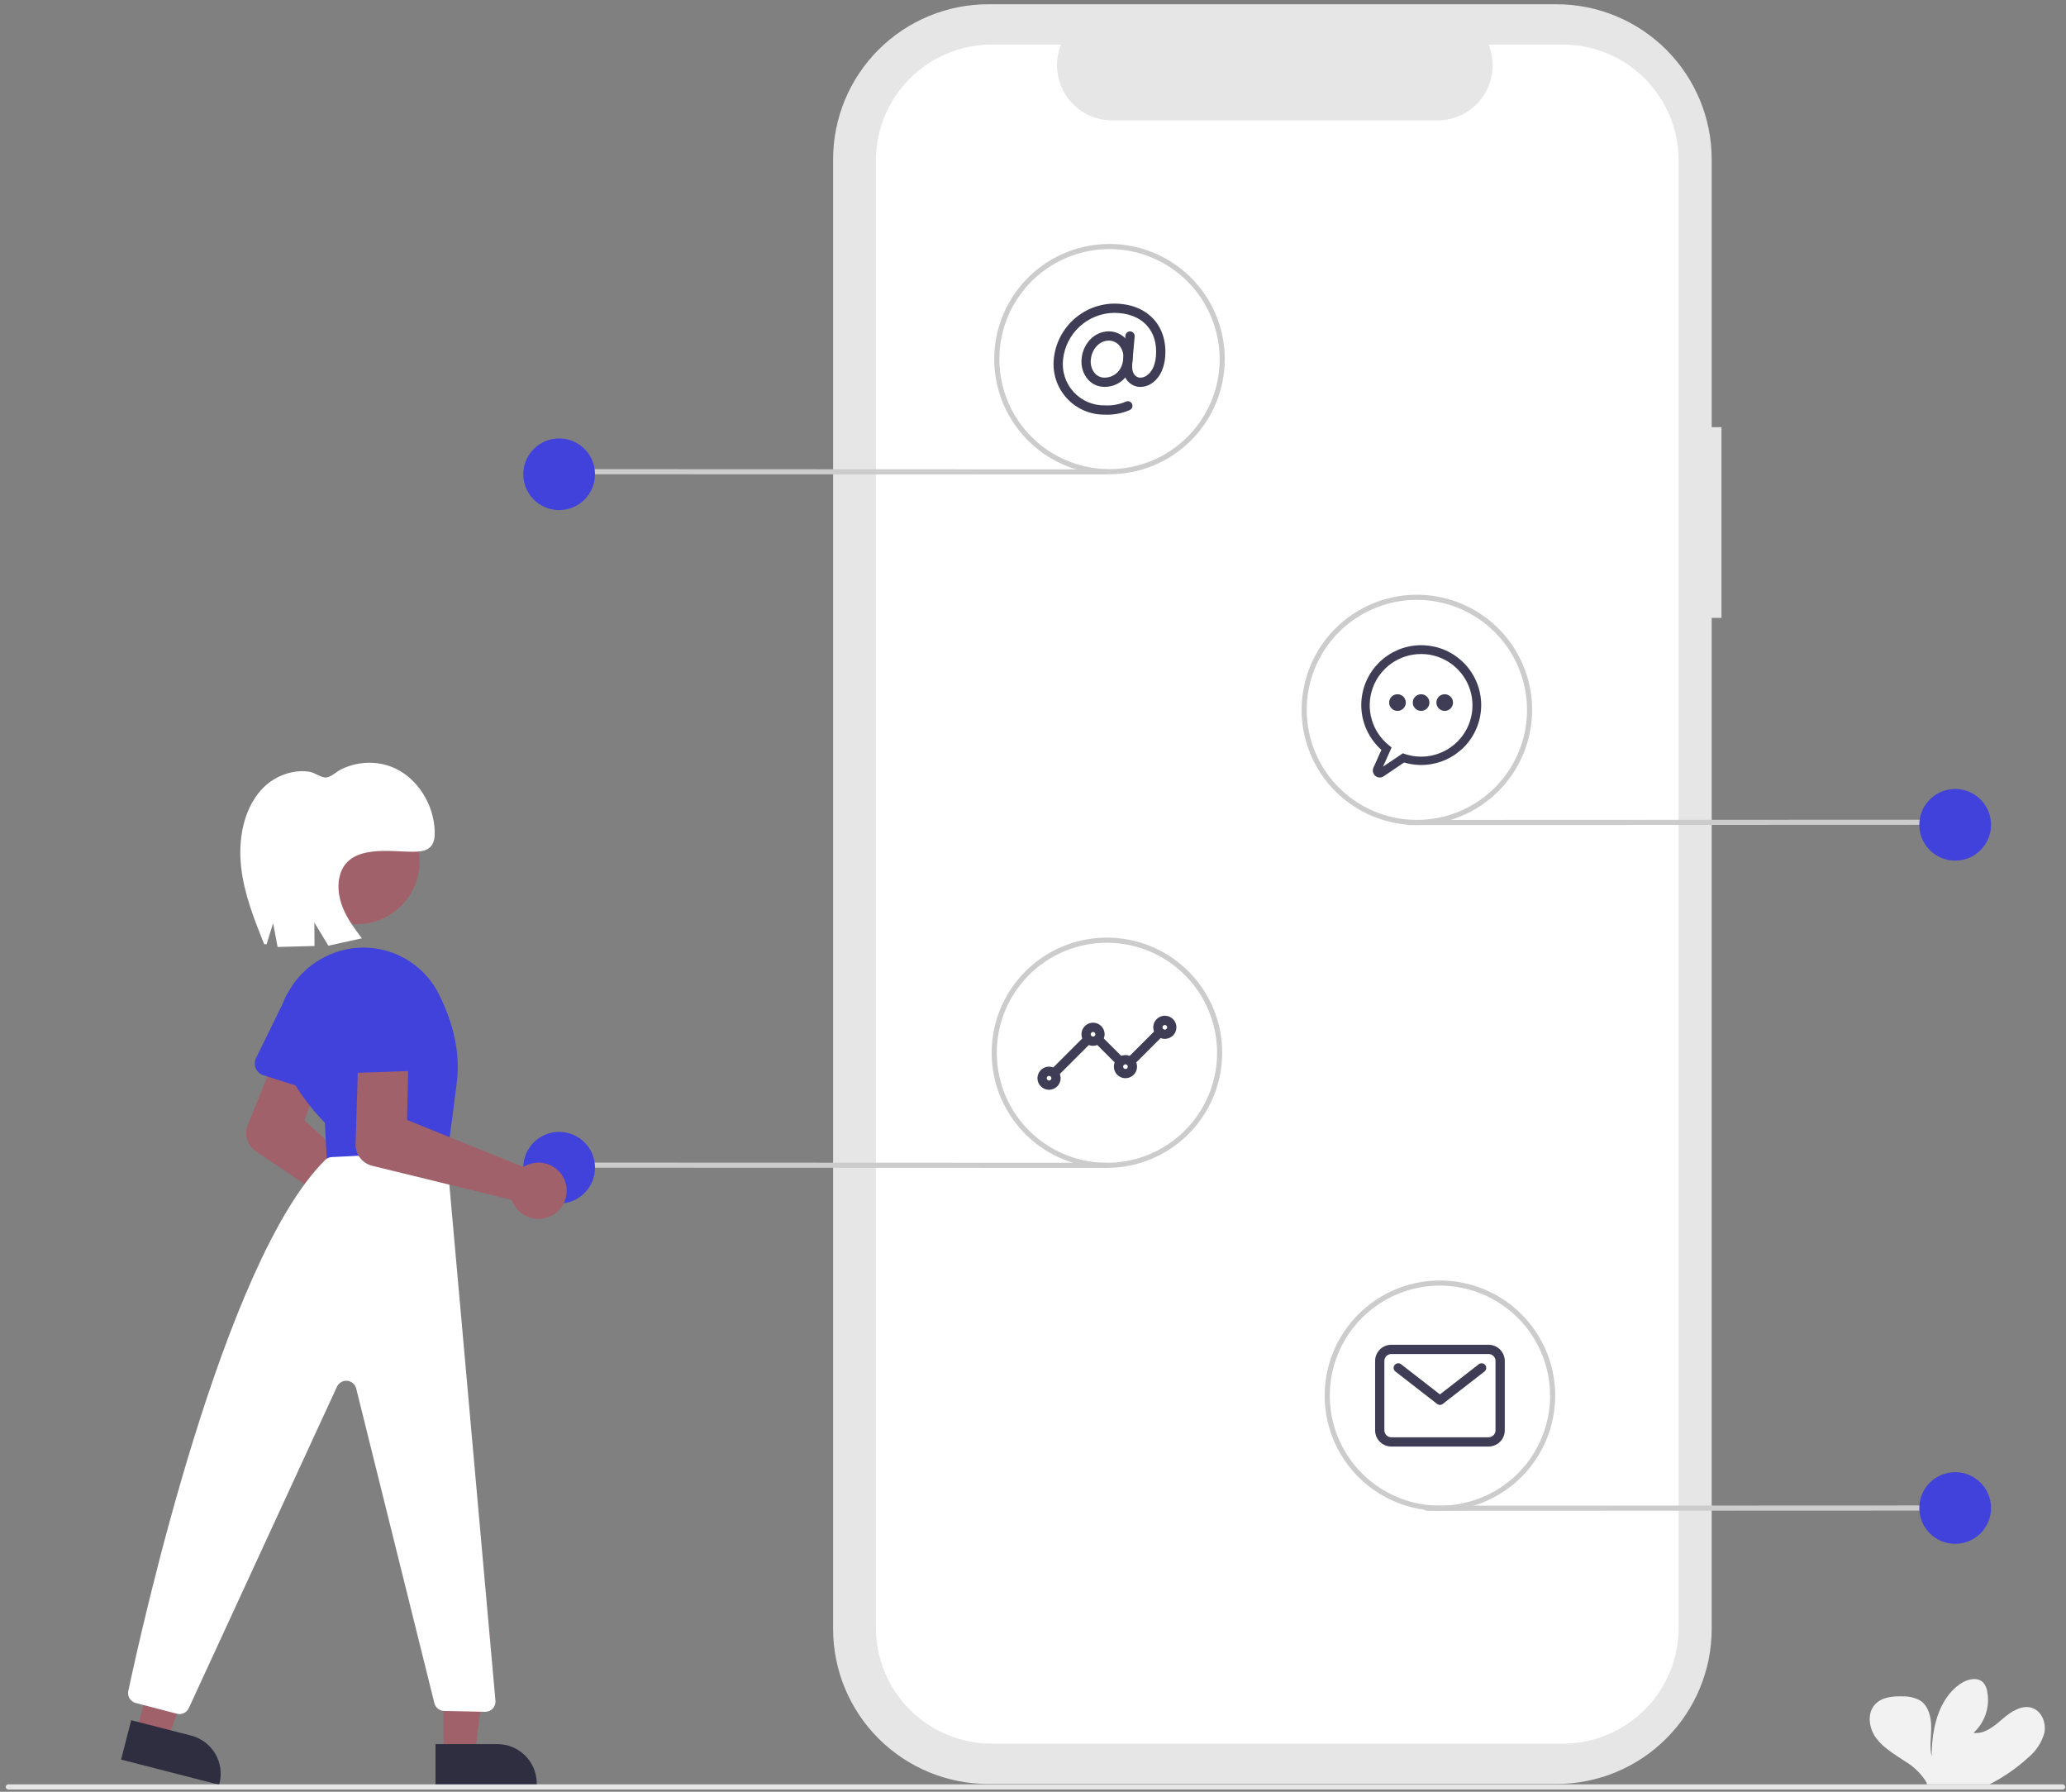 <svg width="316" height="274" viewBox="0 0 316 274" fill="none" xmlns="http://www.w3.org/2000/svg">
<rect x="0" y="0" width="316" height="274" fill="#808080" stroke="none"/>
<g clip-path="url(#clip0_149_7235)">
<path d="M263.304 65.325H261.807V24.36C261.807 18.072 259.305 12.041 254.853 7.595C250.401 3.148 244.363 0.65 238.066 0.65H151.165C148.047 0.65 144.96 1.264 142.08 2.455C139.2 3.647 136.583 5.393 134.378 7.595C132.174 9.797 130.425 12.41 129.232 15.287C128.039 18.164 127.425 21.247 127.425 24.36V249.098C127.425 255.387 129.926 261.417 134.378 265.864C138.83 270.31 144.869 272.808 151.165 272.808H238.066C244.363 272.808 250.401 270.31 254.853 265.864C259.305 261.417 261.806 255.387 261.806 249.098V94.484H263.303L263.304 65.325Z" fill="#E6E6E6"/>
<path d="M239.024 6.816H227.681C228.203 8.094 228.402 9.48 228.261 10.852C228.12 12.224 227.644 13.541 226.873 14.686C226.102 15.831 225.062 16.769 223.843 17.418C222.624 18.066 221.263 18.406 219.882 18.406H170.097C168.716 18.405 167.356 18.066 166.137 17.418C164.918 16.769 163.877 15.831 163.107 14.686C162.336 13.541 161.86 12.224 161.719 10.852C161.578 9.48 161.777 8.094 162.299 6.816H151.704C147.002 6.816 142.493 8.682 139.168 12.002C135.843 15.323 133.975 19.827 133.975 24.523V248.934C133.975 253.631 135.843 258.134 139.168 261.455C142.493 264.775 147.002 266.641 151.704 266.641H239.024C243.726 266.641 248.235 264.775 251.56 261.455C254.885 258.134 256.753 253.631 256.753 248.934V24.523C256.753 19.826 254.885 15.323 251.56 12.002C248.235 8.682 243.726 6.816 239.024 6.816Z" fill="white"/>
<path d="M168.951 59.161C168.478 59.166 168.009 59.07 167.575 58.882C167.141 58.693 166.752 58.415 166.433 58.066C166.054 57.629 165.77 57.117 165.598 56.565C165.427 56.012 165.372 55.43 165.436 54.855C165.527 53.759 165.986 52.727 166.74 51.926C167.102 51.535 167.54 51.223 168.028 51.007C168.516 50.791 169.042 50.677 169.575 50.672C170.071 50.67 170.562 50.772 171.015 50.971C171.469 51.171 171.876 51.464 172.209 51.831C172.586 52.257 172.871 52.757 173.046 53.299C173.22 53.84 173.281 54.413 173.223 54.979C173.152 56.141 172.65 57.235 171.815 58.047C171.038 58.77 170.013 59.168 168.951 59.161ZM169.575 52.087C168.189 52.087 166.991 53.357 166.848 54.979C166.8 55.358 166.832 55.743 166.94 56.11C167.049 56.477 167.232 56.818 167.478 57.111C167.664 57.315 167.892 57.478 168.146 57.587C168.4 57.697 168.674 57.751 168.951 57.746C170.248 57.746 171.635 56.852 171.812 54.854C171.852 54.484 171.816 54.109 171.704 53.753C171.593 53.397 171.409 53.068 171.164 52.787C170.963 52.565 170.718 52.388 170.444 52.268C170.17 52.147 169.874 52.086 169.575 52.087Z" fill="#3F3D56"/>
<path d="M168.997 63.406C167.901 63.423 166.814 63.208 165.808 62.775C164.801 62.341 163.899 61.698 163.16 60.889C162.422 60.081 161.864 59.124 161.523 58.084C161.183 57.044 161.068 55.943 161.186 54.855C161.418 52.57 162.482 50.451 164.174 48.897C165.867 47.344 168.072 46.465 170.37 46.427C172.921 46.427 175.019 47.245 176.438 48.793C177.785 50.261 178.415 52.328 178.213 54.613C178.023 56.777 177.103 57.904 176.366 58.468C176.04 58.734 175.664 58.93 175.26 59.046C174.856 59.161 174.432 59.194 174.015 59.141C172.849 58.935 171.56 57.877 171.763 55.575L172.138 51.319C172.155 51.133 172.246 50.961 172.39 50.841C172.534 50.721 172.719 50.663 172.906 50.68C173.092 50.696 173.265 50.786 173.385 50.929C173.506 51.072 173.565 51.257 173.549 51.443L173.174 55.699C173.073 56.843 173.48 57.609 174.263 57.748C174.714 57.783 175.16 57.638 175.504 57.345C176.016 56.953 176.657 56.14 176.802 54.489C176.971 52.577 176.484 50.938 175.394 49.749C174.25 48.501 172.513 47.842 170.37 47.842C168.426 47.879 166.562 48.624 165.13 49.939C163.698 51.254 162.797 53.046 162.597 54.978C162.496 55.871 162.588 56.775 162.865 57.629C163.142 58.484 163.599 59.27 164.205 59.934C164.811 60.598 165.552 61.125 166.378 61.479C167.205 61.834 168.098 62.008 168.997 61.991C170.106 62.051 171.215 61.85 172.232 61.405C172.405 61.333 172.6 61.333 172.773 61.404C172.947 61.475 173.085 61.612 173.157 61.784C173.23 61.957 173.231 62.151 173.16 62.324C173.09 62.498 172.954 62.636 172.781 62.709C171.59 63.227 170.295 63.465 168.997 63.406Z" fill="#3F3D56"/>
<path d="M161.518 164.527C161.378 164.527 161.241 164.485 161.124 164.408C161.008 164.33 160.917 164.219 160.863 164.09C160.81 163.961 160.796 163.819 160.823 163.681C160.851 163.544 160.918 163.418 161.017 163.319L165.621 158.721C165.754 158.59 165.934 158.517 166.121 158.517C166.308 158.518 166.487 158.592 166.619 158.724C166.752 158.856 166.826 159.035 166.827 159.222C166.828 159.409 166.754 159.588 166.623 159.721L162.019 164.32C161.953 164.386 161.875 164.438 161.789 164.473C161.703 164.509 161.611 164.527 161.518 164.527ZM173.206 162.758C173.066 162.758 172.929 162.717 172.812 162.639C172.696 162.561 172.605 162.451 172.551 162.322C172.498 162.192 172.484 162.05 172.511 161.913C172.538 161.776 172.606 161.65 172.705 161.551L176.601 157.66C176.734 157.529 176.913 157.455 177.1 157.456C177.287 157.457 177.467 157.531 177.599 157.663C177.731 157.795 177.806 157.974 177.806 158.161C177.807 158.348 177.734 158.527 177.602 158.66L173.706 162.551C173.641 162.617 173.563 162.669 173.477 162.705C173.391 162.74 173.299 162.758 173.206 162.758ZM171.081 162.758C170.988 162.758 170.895 162.74 170.809 162.705C170.723 162.669 170.645 162.617 170.58 162.551L167.746 159.721C167.68 159.656 167.627 159.578 167.591 159.492C167.554 159.406 167.536 159.313 167.535 159.22C167.535 159.127 167.553 159.034 167.589 158.948C167.624 158.862 167.677 158.783 167.743 158.717C167.809 158.651 167.887 158.599 167.974 158.563C168.06 158.528 168.153 158.51 168.246 158.51C168.34 158.51 168.432 158.529 168.518 158.565C168.604 158.602 168.682 158.654 168.748 158.721L171.581 161.551C171.681 161.65 171.748 161.776 171.775 161.913C171.803 162.05 171.789 162.192 171.735 162.322C171.681 162.451 171.591 162.561 171.474 162.639C171.358 162.717 171.221 162.758 171.081 162.758Z" fill="#3F3D56"/>
<path d="M178.164 158.867C177.814 158.867 177.471 158.764 177.18 158.569C176.889 158.375 176.662 158.099 176.528 157.776C176.394 157.452 176.359 157.097 176.427 156.754C176.495 156.411 176.664 156.095 176.912 155.848C177.159 155.601 177.475 155.432 177.818 155.364C178.162 155.296 178.518 155.331 178.842 155.465C179.165 155.599 179.442 155.825 179.636 156.116C179.831 156.407 179.935 156.749 179.935 157.099C179.934 157.568 179.748 158.017 179.416 158.349C179.084 158.68 178.633 158.867 178.164 158.867ZM178.164 156.745C178.094 156.745 178.025 156.766 177.967 156.805C177.909 156.843 177.864 156.899 177.837 156.963C177.81 157.028 177.803 157.099 177.817 157.168C177.83 157.236 177.864 157.299 177.913 157.349C177.963 157.398 178.026 157.432 178.095 157.446C178.164 157.459 178.235 157.452 178.299 157.426C178.364 157.399 178.419 157.353 178.458 157.295C178.497 157.237 178.518 157.169 178.518 157.099C178.518 157.005 178.481 156.915 178.414 156.849C178.348 156.782 178.258 156.745 178.164 156.745Z" fill="#3F3D56"/>
<path d="M172.143 164.881C171.793 164.881 171.451 164.777 171.16 164.583C170.868 164.389 170.641 164.112 170.507 163.789C170.373 163.466 170.338 163.11 170.407 162.767C170.475 162.424 170.644 162.109 170.891 161.862C171.139 161.614 171.454 161.446 171.798 161.378C172.141 161.309 172.498 161.345 172.821 161.478C173.145 161.612 173.421 161.839 173.616 162.13C173.81 162.421 173.914 162.763 173.914 163.112C173.914 163.581 173.727 164.031 173.395 164.362C173.063 164.694 172.613 164.88 172.143 164.881ZM172.143 162.759C172.073 162.759 172.005 162.779 171.947 162.818C171.888 162.857 171.843 162.912 171.816 162.977C171.789 163.042 171.782 163.113 171.796 163.181C171.81 163.25 171.843 163.313 171.893 163.363C171.943 163.412 172.006 163.446 172.074 163.459C172.143 163.473 172.214 163.466 172.279 163.439C172.344 163.412 172.399 163.367 172.438 163.309C172.477 163.251 172.498 163.182 172.498 163.112C172.498 163.019 172.46 162.929 172.394 162.862C172.327 162.796 172.237 162.759 172.143 162.759Z" fill="#3F3D56"/>
<path d="M167.185 159.929C166.835 159.929 166.492 159.825 166.201 159.631C165.91 159.436 165.683 159.16 165.549 158.837C165.415 158.514 165.38 158.158 165.448 157.815C165.516 157.472 165.685 157.157 165.933 156.91C166.18 156.662 166.496 156.494 166.839 156.426C167.183 156.357 167.539 156.392 167.863 156.526C168.186 156.66 168.463 156.887 168.657 157.178C168.852 157.468 168.956 157.81 168.956 158.16C168.955 158.629 168.769 159.079 168.437 159.41C168.105 159.742 167.654 159.928 167.185 159.929ZM167.185 157.807C167.115 157.807 167.046 157.827 166.988 157.866C166.93 157.905 166.885 157.96 166.858 158.025C166.831 158.089 166.824 158.161 166.838 158.229C166.851 158.298 166.885 158.361 166.935 158.41C166.984 158.46 167.047 158.494 167.116 158.507C167.185 158.521 167.256 158.514 167.32 158.487C167.385 158.46 167.441 158.415 167.479 158.357C167.518 158.299 167.539 158.23 167.539 158.16C167.539 158.066 167.502 157.977 167.435 157.91C167.369 157.844 167.279 157.807 167.185 157.807Z" fill="#3F3D56"/>
<path d="M160.455 166.65C160.105 166.65 159.763 166.546 159.472 166.351C159.18 166.157 158.953 165.881 158.819 165.558C158.685 165.235 158.65 164.879 158.719 164.536C158.787 164.193 158.956 163.878 159.203 163.63C159.451 163.383 159.766 163.215 160.11 163.146C160.453 163.078 160.81 163.113 161.133 163.247C161.457 163.381 161.733 163.607 161.928 163.898C162.122 164.189 162.226 164.531 162.226 164.881C162.226 165.35 162.039 165.799 161.707 166.131C161.375 166.463 160.925 166.649 160.455 166.65ZM160.455 164.527C160.385 164.527 160.317 164.548 160.259 164.587C160.2 164.626 160.155 164.681 160.128 164.746C160.101 164.81 160.094 164.881 160.108 164.95C160.122 165.019 160.155 165.082 160.205 165.131C160.255 165.181 160.318 165.214 160.386 165.228C160.455 165.242 160.526 165.235 160.591 165.208C160.656 165.181 160.711 165.136 160.75 165.077C160.789 165.019 160.81 164.951 160.81 164.881C160.81 164.787 160.772 164.697 160.706 164.631C160.639 164.565 160.549 164.527 160.455 164.527Z" fill="#3F3D56"/>
<path d="M227.681 221.206H212.805C212.148 221.205 211.518 220.944 211.053 220.479C210.588 220.015 210.327 219.386 210.326 218.729V208.118C210.327 207.461 210.588 206.832 211.053 206.368C211.518 205.903 212.148 205.642 212.805 205.642H227.681C228.338 205.642 228.968 205.903 229.433 206.368C229.898 206.832 230.159 207.461 230.16 208.118V218.729C230.159 219.386 229.898 220.015 229.433 220.479C228.968 220.944 228.338 221.205 227.681 221.206ZM212.805 207.057C212.524 207.057 212.254 207.169 212.054 207.368C211.855 207.567 211.743 207.836 211.743 208.118V218.729C211.743 219.011 211.855 219.281 212.054 219.479C212.254 219.678 212.524 219.79 212.805 219.791H227.681C227.962 219.79 228.232 219.678 228.432 219.479C228.631 219.281 228.743 219.011 228.743 218.729V208.118C228.743 207.836 228.631 207.567 228.432 207.368C228.232 207.169 227.962 207.057 227.681 207.056L212.805 207.057Z" fill="#3F3D56"/>
<path d="M220.243 214.838C220.085 214.838 219.932 214.785 219.808 214.689L213.433 209.737C213.359 209.68 213.298 209.609 213.252 209.528C213.206 209.447 213.176 209.358 213.165 209.266C213.153 209.174 213.16 209.08 213.185 208.991C213.209 208.901 213.251 208.817 213.308 208.744C213.365 208.67 213.437 208.609 213.517 208.563C213.598 208.517 213.687 208.488 213.78 208.476C213.872 208.465 213.966 208.471 214.055 208.496C214.145 208.521 214.229 208.563 214.302 208.62L220.243 213.234L226.183 208.62C226.256 208.563 226.34 208.521 226.43 208.496C226.52 208.471 226.613 208.465 226.706 208.476C226.798 208.488 226.887 208.517 226.968 208.563C227.049 208.609 227.12 208.67 227.177 208.744C227.234 208.817 227.276 208.901 227.301 208.991C227.325 209.08 227.332 209.174 227.321 209.266C227.309 209.358 227.28 209.447 227.234 209.528C227.188 209.609 227.126 209.68 227.053 209.737L220.678 214.689C220.553 214.785 220.4 214.838 220.243 214.838Z" fill="#3F3D56"/>
<path d="M300.139 230.999L218.199 231.032C218.095 231.032 217.995 230.991 217.922 230.917C217.848 230.844 217.807 230.744 217.807 230.641C217.807 230.537 217.848 230.437 217.922 230.364C217.995 230.29 218.095 230.249 218.199 230.249L300.139 230.217C300.243 230.217 300.342 230.258 300.416 230.331C300.489 230.405 300.53 230.504 300.53 230.608C300.53 230.712 300.489 230.811 300.416 230.885C300.342 230.958 300.243 230.999 300.139 230.999Z" fill="#CCCCCC"/>
<path d="M299.048 236.086C302.077 236.086 304.533 233.634 304.533 230.608C304.533 227.583 302.077 225.13 299.048 225.13C296.019 225.13 293.563 227.583 293.563 230.608C293.563 233.634 296.019 236.086 299.048 236.086Z" fill="#4141DB"/>
<path d="M298.18 126.132L215.456 126.165C215.352 126.165 215.253 126.123 215.179 126.05C215.106 125.977 215.064 125.877 215.064 125.773C215.064 125.67 215.106 125.57 215.179 125.497C215.253 125.423 215.352 125.382 215.456 125.382L298.18 125.35C298.283 125.35 298.383 125.391 298.457 125.464C298.53 125.538 298.571 125.637 298.571 125.741C298.571 125.845 298.53 125.944 298.457 126.018C298.383 126.091 298.283 126.132 298.18 126.132Z" fill="#CCCCCC"/>
<path d="M299.048 131.611C302.077 131.611 304.533 129.158 304.533 126.132C304.533 123.107 302.077 120.654 299.048 120.654C296.019 120.654 293.563 123.107 293.563 126.132C293.563 129.158 296.019 131.611 299.048 131.611Z" fill="#4141DB"/>
<path d="M86.39 72.525L169.114 72.557C169.217 72.557 169.317 72.516 169.391 72.443C169.464 72.369 169.505 72.27 169.505 72.166C169.505 72.062 169.464 71.963 169.391 71.889C169.317 71.816 169.217 71.775 169.114 71.775L86.39 71.742C86.286 71.742 86.187 71.783 86.113 71.857C86.04 71.93 85.999 72.03 85.999 72.133C85.999 72.237 86.04 72.337 86.113 72.41C86.187 72.484 86.286 72.525 86.39 72.525Z" fill="#CCCCCC"/>
<path d="M85.522 78.003C88.551 78.003 91.007 75.55 91.007 72.525C91.007 69.499 88.551 67.047 85.522 67.047C82.492 67.047 80.037 69.499 80.037 72.525C80.037 75.55 82.492 78.003 85.522 78.003Z" fill="#4141DB"/>
<path d="M86.39 178.566L169.114 178.598C169.217 178.598 169.317 178.557 169.391 178.484C169.464 178.41 169.505 178.311 169.505 178.207C169.505 178.103 169.464 178.004 169.391 177.93C169.317 177.857 169.217 177.816 169.114 177.816L86.39 177.783C86.286 177.783 86.187 177.824 86.113 177.898C86.04 177.971 85.999 178.071 85.999 178.174C85.999 178.278 86.04 178.378 86.113 178.451C86.187 178.525 86.286 178.566 86.39 178.566Z" fill="#CCCCCC"/>
<path d="M85.522 184.044C88.551 184.044 91.007 181.592 91.007 178.566C91.007 175.541 88.551 173.088 85.522 173.088C82.492 173.088 80.037 175.541 80.037 178.566C80.037 181.592 82.492 184.044 85.522 184.044Z" fill="#4141DB"/>
<path d="M220.243 231.032C216.756 231.032 213.347 229.999 210.448 228.064C207.549 226.13 205.289 223.38 203.954 220.162C202.62 216.945 202.271 213.404 202.951 209.989C203.631 206.573 205.311 203.435 207.776 200.973C210.242 198.51 213.383 196.833 216.803 196.154C220.223 195.474 223.768 195.823 226.99 197.156C230.211 198.489 232.965 200.745 234.902 203.641C236.839 206.537 237.874 209.941 237.874 213.424C237.868 218.092 236.009 222.568 232.704 225.869C229.399 229.17 224.917 231.027 220.243 231.032ZM220.243 196.598C216.911 196.598 213.654 197.585 210.883 199.434C208.113 201.283 205.953 203.91 204.678 206.985C203.403 210.059 203.07 213.442 203.72 216.706C204.37 219.97 205.974 222.968 208.33 225.321C210.686 227.674 213.688 229.277 216.956 229.926C220.224 230.575 223.612 230.242 226.69 228.969C229.768 227.695 232.4 225.539 234.251 222.772C236.102 220.005 237.09 216.752 237.09 213.424C237.085 208.963 235.308 204.686 232.15 201.532C228.992 198.377 224.709 196.603 220.243 196.598Z" fill="#CCCCCC"/>
<path d="M169.31 178.598C165.823 178.598 162.414 177.566 159.515 175.631C156.615 173.696 154.356 170.946 153.021 167.729C151.687 164.511 151.338 160.971 152.018 157.555C152.698 154.139 154.377 151.002 156.843 148.539C159.309 146.077 162.45 144.4 165.87 143.72C169.29 143.041 172.835 143.389 176.057 144.722C179.278 146.055 182.032 148.312 183.969 151.207C185.906 154.103 186.94 157.508 186.94 160.99C186.935 165.659 185.076 170.134 181.771 173.435C178.465 176.736 173.984 178.593 169.31 178.598ZM169.31 144.164C165.978 144.164 162.721 145.151 159.95 147C157.18 148.849 155.02 151.477 153.745 154.551C152.47 157.626 152.136 161.009 152.786 164.273C153.437 167.537 155.041 170.535 157.397 172.888C159.753 175.241 162.755 176.843 166.023 177.493C169.291 178.142 172.678 177.809 175.757 176.535C178.835 175.262 181.466 173.105 183.318 170.338C185.169 167.571 186.157 164.318 186.157 160.99C186.152 156.529 184.375 152.252 181.217 149.098C178.059 145.944 173.776 144.169 169.31 144.164Z" fill="#CCCCCC"/>
<path d="M216.717 126.165C213.23 126.165 209.821 125.132 206.921 123.197C204.022 121.262 201.762 118.512 200.428 115.295C199.094 112.077 198.744 108.537 199.425 105.121C200.105 101.706 201.784 98.568 204.25 96.106C206.716 93.643 209.857 91.966 213.277 91.287C216.697 90.607 220.242 90.956 223.463 92.289C226.685 93.621 229.439 95.878 231.376 98.774C233.313 101.67 234.347 105.074 234.347 108.557C234.342 113.225 232.483 117.701 229.177 121.002C225.872 124.303 221.391 126.16 216.717 126.165ZM216.717 91.731C213.385 91.731 210.127 92.718 207.357 94.567C204.586 96.415 202.427 99.043 201.152 102.118C199.877 105.192 199.543 108.575 200.193 111.839C200.843 115.103 202.448 118.101 204.804 120.454C207.16 122.807 210.162 124.41 213.43 125.059C216.698 125.708 220.085 125.375 223.164 124.101C226.242 122.828 228.873 120.671 230.724 117.904C232.576 115.137 233.564 111.884 233.564 108.557C233.559 104.096 231.782 99.819 228.624 96.665C225.465 93.51 221.183 91.736 216.717 91.731Z" fill="#CCCCCC"/>
<path d="M169.702 72.524C166.215 72.524 162.806 71.492 159.907 69.557C157.008 67.622 154.748 64.872 153.413 61.654C152.079 58.437 151.73 54.896 152.41 51.481C153.09 48.065 154.77 44.928 157.235 42.465C159.701 40.002 162.842 38.325 166.262 37.646C169.682 36.967 173.227 37.315 176.449 38.648C179.67 39.981 182.424 42.238 184.361 45.133C186.298 48.029 187.332 51.433 187.332 54.916C187.327 59.584 185.468 64.06 182.163 67.361C178.858 70.662 174.376 72.519 169.702 72.524ZM169.702 38.09C166.37 38.09 163.113 39.077 160.342 40.926C157.572 42.775 155.412 45.403 154.137 48.477C152.862 51.551 152.529 54.935 153.179 58.198C153.829 61.462 155.433 64.46 157.789 66.814C160.145 69.167 163.147 70.769 166.415 71.418C169.683 72.067 173.071 71.734 176.149 70.461C179.227 69.187 181.859 67.031 183.71 64.264C185.561 61.497 186.549 58.244 186.549 54.916C186.544 50.455 184.767 46.178 181.609 43.024C178.451 39.87 174.168 38.095 169.702 38.09Z" fill="#CCCCCC"/>
<path d="M59.057 191.829C58.575 191.462 58.175 190.998 57.885 190.467C57.595 189.936 57.42 189.349 57.371 188.746C57.36 188.605 57.357 188.464 57.361 188.323L39.116 176.051C38.519 175.645 38.069 175.058 37.834 174.376C37.598 173.694 37.589 172.955 37.809 172.267L46.529 150.63C46.904 149.699 47.634 148.954 48.558 148.559C49.482 148.163 50.525 148.15 51.459 148.521C52.393 148.892 53.142 149.618 53.541 150.539C53.941 151.46 53.958 152.502 53.59 153.436L46.55 171.315L60.757 184.202C60.944 184.16 61.135 184.13 61.326 184.114C62.423 184.027 63.512 184.363 64.37 185.052C65.227 185.741 65.788 186.732 65.938 187.821C66.087 188.91 65.814 190.015 65.174 190.909C64.534 191.803 63.575 192.419 62.495 192.63C62.218 192.683 61.936 192.71 61.654 192.711C60.715 192.711 59.801 192.401 59.057 191.829Z" fill="#A0616A"/>
<path d="M39.124 163.371C39.017 163.122 38.965 162.853 38.972 162.582C38.979 162.311 39.044 162.045 39.164 161.802L43.326 153.304C43.746 151.984 44.673 150.883 45.905 150.244C47.136 149.605 48.571 149.48 49.894 149.896C51.218 150.311 52.322 151.234 52.965 152.462C53.609 153.69 53.738 155.123 53.325 156.446L51.806 165.814C51.762 166.081 51.662 166.336 51.511 166.561C51.36 166.786 51.162 166.976 50.931 167.118C50.7 167.26 50.441 167.35 50.172 167.383C49.903 167.416 49.63 167.391 49.371 167.309L40.288 164.426C40.029 164.344 39.791 164.207 39.59 164.025C39.389 163.843 39.23 163.62 39.124 163.371Z" fill="#4141DB"/>
<path d="M67.835 268.277H72.639L74.924 249.773L67.835 249.774L67.835 268.277Z" fill="#A0616A"/>
<path d="M66.61 266.71L76.069 266.71H76.07C76.861 266.71 77.645 266.866 78.376 267.168C79.108 267.471 79.772 267.914 80.332 268.473C80.892 269.032 81.336 269.696 81.639 270.427C81.942 271.157 82.098 271.94 82.098 272.731V272.926L66.61 272.927L66.61 266.71Z" fill="#2F2E41"/>
<path d="M20.866 264.878L25.518 266.072L32.343 248.719L25.477 246.957L20.866 264.878Z" fill="#A0616A"/>
<path d="M20.07 263.057L29.231 265.408L29.232 265.408C29.998 265.605 30.719 265.951 31.352 266.425C31.985 266.9 32.518 267.495 32.921 268.176C33.324 268.856 33.588 269.61 33.699 270.392C33.811 271.175 33.767 271.972 33.57 272.738L33.521 272.927L18.52 269.077L20.07 263.057Z" fill="#2F2E41"/>
<path d="M54.556 141.337C59.871 141.337 64.179 137.035 64.179 131.727C64.179 126.419 59.871 122.116 54.556 122.116C49.242 122.116 44.934 126.419 44.934 131.727C44.934 137.035 49.242 141.337 54.556 141.337Z" fill="#A0616A"/>
<path d="M49.689 171.702C47.4 169.348 45.456 166.683 43.916 163.784C43.097 162.195 42.62 160.452 42.516 158.668C42.412 156.884 42.683 155.097 43.312 153.424C43.955 151.713 44.949 150.156 46.23 148.852C47.512 147.549 49.052 146.528 50.753 145.854C53.735 144.646 57.062 144.596 60.08 145.714C63.097 146.833 65.586 149.039 67.056 151.898C69.464 156.605 70.407 161.206 69.861 165.575C68.815 173.928 68.203 178.245 68.042 178.406L67.988 178.46L50.087 179.254L49.689 171.702Z" fill="#4141DB"/>
<path d="M50.752 176.943L66.771 176.146C67.176 176.126 67.572 176.263 67.878 176.529C68.183 176.794 68.374 177.168 68.41 177.571L75.779 260.068C75.799 260.287 75.772 260.508 75.7 260.716C75.629 260.924 75.514 261.115 75.363 261.276C75.213 261.437 75.03 261.564 74.827 261.65C74.624 261.735 74.405 261.777 74.185 261.772L67.927 261.639C67.582 261.632 67.25 261.511 66.981 261.297C66.712 261.082 66.522 260.785 66.439 260.451L54.483 212.337C54.405 212.022 54.23 211.739 53.984 211.528C53.738 211.316 53.432 211.186 53.109 211.155C52.786 211.125 52.461 211.196 52.18 211.357C51.898 211.519 51.674 211.764 51.538 212.059L28.881 261.205C28.727 261.539 28.461 261.808 28.128 261.965C27.796 262.123 27.418 262.158 27.062 262.065L20.764 260.424C20.374 260.323 20.038 260.076 19.826 259.734C19.614 259.392 19.542 258.982 19.626 258.588C21.698 248.818 34.111 192.868 49.739 177.381C50.011 177.115 50.372 176.959 50.752 176.943Z" fill="white"/>
<path d="M81.088 186.205C80.508 186.027 79.973 185.729 79.517 185.33C79.061 184.931 78.694 184.441 78.44 183.892C78.381 183.763 78.329 183.632 78.284 183.499L56.92 178.27C56.219 178.095 55.594 177.698 55.137 177.139C54.68 176.581 54.417 175.889 54.385 175.169L55.092 151.856C55.123 150.853 55.55 149.902 56.281 149.213C57.011 148.523 57.985 148.151 58.99 148.177C59.995 148.203 60.948 148.626 61.642 149.353C62.335 150.08 62.712 151.052 62.69 152.055L62.26 171.262L80.048 178.46C80.209 178.356 80.377 178.263 80.551 178.181H80.551C81.186 177.887 81.884 177.752 82.583 177.787C83.282 177.823 83.963 178.028 84.565 178.384C85.167 178.741 85.674 179.238 86.04 179.834C86.407 180.43 86.623 181.106 86.67 181.803C86.716 182.501 86.592 183.2 86.308 183.839C86.024 184.478 85.588 185.038 85.039 185.472C84.489 185.905 83.842 186.198 83.154 186.326C82.466 186.454 81.756 186.412 81.088 186.205V186.205Z" fill="#A0616A"/>
<path d="M52.814 163.472C52.629 163.274 52.49 163.038 52.405 162.78C52.321 162.523 52.292 162.251 52.323 161.981L53.382 152.581C53.333 151.196 53.835 149.848 54.78 148.833C55.724 147.818 57.033 147.218 58.419 147.165C59.806 147.112 61.157 147.61 62.176 148.551C63.195 149.491 63.8 150.796 63.856 152.181L65.58 161.514C65.629 161.78 65.62 162.054 65.554 162.317C65.487 162.58 65.365 162.825 65.195 163.036C65.025 163.247 64.812 163.419 64.57 163.541C64.327 163.662 64.061 163.73 63.79 163.739L54.265 164.075C53.994 164.085 53.724 164.036 53.473 163.932C53.223 163.828 52.998 163.671 52.814 163.472Z" fill="#4141DB"/>
<path d="M40.768 144.415L41.773 141.169L42.461 144.812L48.107 144.662L48.081 141.071L50.228 144.615L55.345 143.486C54.252 142.031 53.146 140.553 52.447 138.839C51.747 137.124 51.493 135.113 52.146 133.377C53.761 129.085 59.885 130.286 63.234 130.249C64.211 130.239 65.314 130.169 65.954 129.371C66.436 128.77 66.515 127.911 66.49 127.116C66.365 123.025 63.905 119.122 60.429 117.496C58.727 116.713 56.83 116.457 54.981 116.759C54.016 116.911 53.08 117.206 52.202 117.633C51.42 118.015 50.598 118.924 49.756 118.899C49.048 118.879 48.11 118.142 47.34 118.016C46.412 117.873 45.465 117.906 44.549 118.114C42.708 118.523 41.049 119.515 39.818 120.941C37.2 123.979 36.423 128.454 36.879 132.575C37.335 136.695 38.878 140.57 40.404 144.379" fill="white"/>
<path d="M315.483 273.651H1.267C1.163 273.651 1.063 273.61 0.99 273.536C0.916 273.463 0.875 273.363 0.875 273.259C0.875 273.156 0.916 273.056 0.99 272.983C1.063 272.909 1.163 272.868 1.267 272.868H315.483C315.587 272.868 315.687 272.909 315.76 272.983C315.834 273.056 315.875 273.156 315.875 273.259C315.875 273.363 315.834 273.463 315.76 273.536C315.687 273.61 315.587 273.651 315.483 273.651Z" fill="#E6E6E6"/>
<path d="M310.182 268.801C311.378 267.832 312.25 266.522 312.68 265.046C312.999 263.552 312.361 261.798 310.937 261.219C309.337 260.602 307.626 261.713 306.331 262.831C305.037 263.948 303.547 265.228 301.85 264.987C302.719 264.196 303.369 263.193 303.735 262.076C304.101 260.959 304.171 259.766 303.938 258.614C303.868 258.135 303.665 257.685 303.352 257.315C302.468 256.366 300.854 256.776 299.788 257.523C296.405 259.901 295.462 264.487 295.449 268.619C295.104 267.125 295.39 265.572 295.384 264.071C295.377 262.571 294.955 260.823 293.667 260.031C292.868 259.602 291.971 259.389 291.065 259.413C289.543 259.361 287.851 259.511 286.81 260.622C285.51 261.999 285.854 264.318 286.98 265.819C288.105 267.32 289.809 268.288 291.377 269.34C292.64 270.088 293.716 271.112 294.525 272.335C294.621 272.504 294.7 272.683 294.759 272.868H304.289C306.429 271.785 308.411 270.417 310.182 268.801Z" fill="#F2F2F2"/>
<path d="M211.034 118.9C210.857 118.9 210.683 118.855 210.527 118.77C210.372 118.685 210.24 118.562 210.144 118.414C210.048 118.265 209.991 118.095 209.977 117.918C209.963 117.742 209.994 117.565 210.066 117.404L211.292 114.672C209.603 113.173 208.527 111.105 208.271 108.863C208.014 106.621 208.596 104.363 209.903 102.523C211.211 100.683 213.153 99.39 215.356 98.891C217.56 98.393 219.87 98.724 221.844 99.822C223.818 100.92 225.317 102.707 226.053 104.841C226.788 106.974 226.71 109.304 225.832 111.383C224.954 113.462 223.338 115.145 221.295 116.107C219.251 117.07 216.924 117.246 214.759 116.6L211.63 118.716C211.455 118.836 211.247 118.9 211.034 118.9ZM217.36 100.014C215.73 100.013 214.14 100.518 212.811 101.46C211.482 102.402 210.479 103.733 209.941 105.27C209.404 106.806 209.358 108.472 209.811 110.036C210.263 111.599 211.192 112.984 212.467 113.997L212.853 114.304L211.534 117.244L214.561 115.197L214.86 115.297C215.94 115.66 217.086 115.783 218.218 115.659C219.35 115.535 220.442 115.167 221.417 114.58C222.393 113.993 223.229 113.201 223.867 112.259C224.506 111.317 224.932 110.247 225.115 109.125C225.299 108.002 225.236 106.853 224.931 105.757C224.625 104.661 224.085 103.644 223.347 102.778C222.61 101.911 221.692 101.215 220.658 100.738C219.624 100.26 218.499 100.013 217.36 100.014Z" fill="#3F3D56"/>
<path d="M217.36 108.71C218.064 108.71 218.634 108.141 218.634 107.438C218.634 106.735 218.064 106.165 217.36 106.165C216.656 106.165 216.085 106.735 216.085 107.438C216.085 108.141 216.656 108.71 217.36 108.71Z" fill="#3F3D56"/>
<path d="M213.749 108.71C214.453 108.71 215.023 108.141 215.023 107.438C215.023 106.735 214.453 106.165 213.749 106.165C213.045 106.165 212.475 106.735 212.475 107.438C212.475 108.141 213.045 108.71 213.749 108.71Z" fill="#3F3D56"/>
<path d="M220.97 108.71C221.674 108.71 222.244 108.141 222.244 107.438C222.244 106.735 221.674 106.165 220.97 106.165C220.266 106.165 219.696 106.735 219.696 107.438C219.696 108.141 220.266 108.71 220.97 108.71Z" fill="#3F3D56"/>
</g>
<defs>
<clipPath id="clip0_149_7235">
<rect width="315" height="273" fill="white" transform="translate(0.875 0.65)"/>
</clipPath>
</defs>
</svg>

